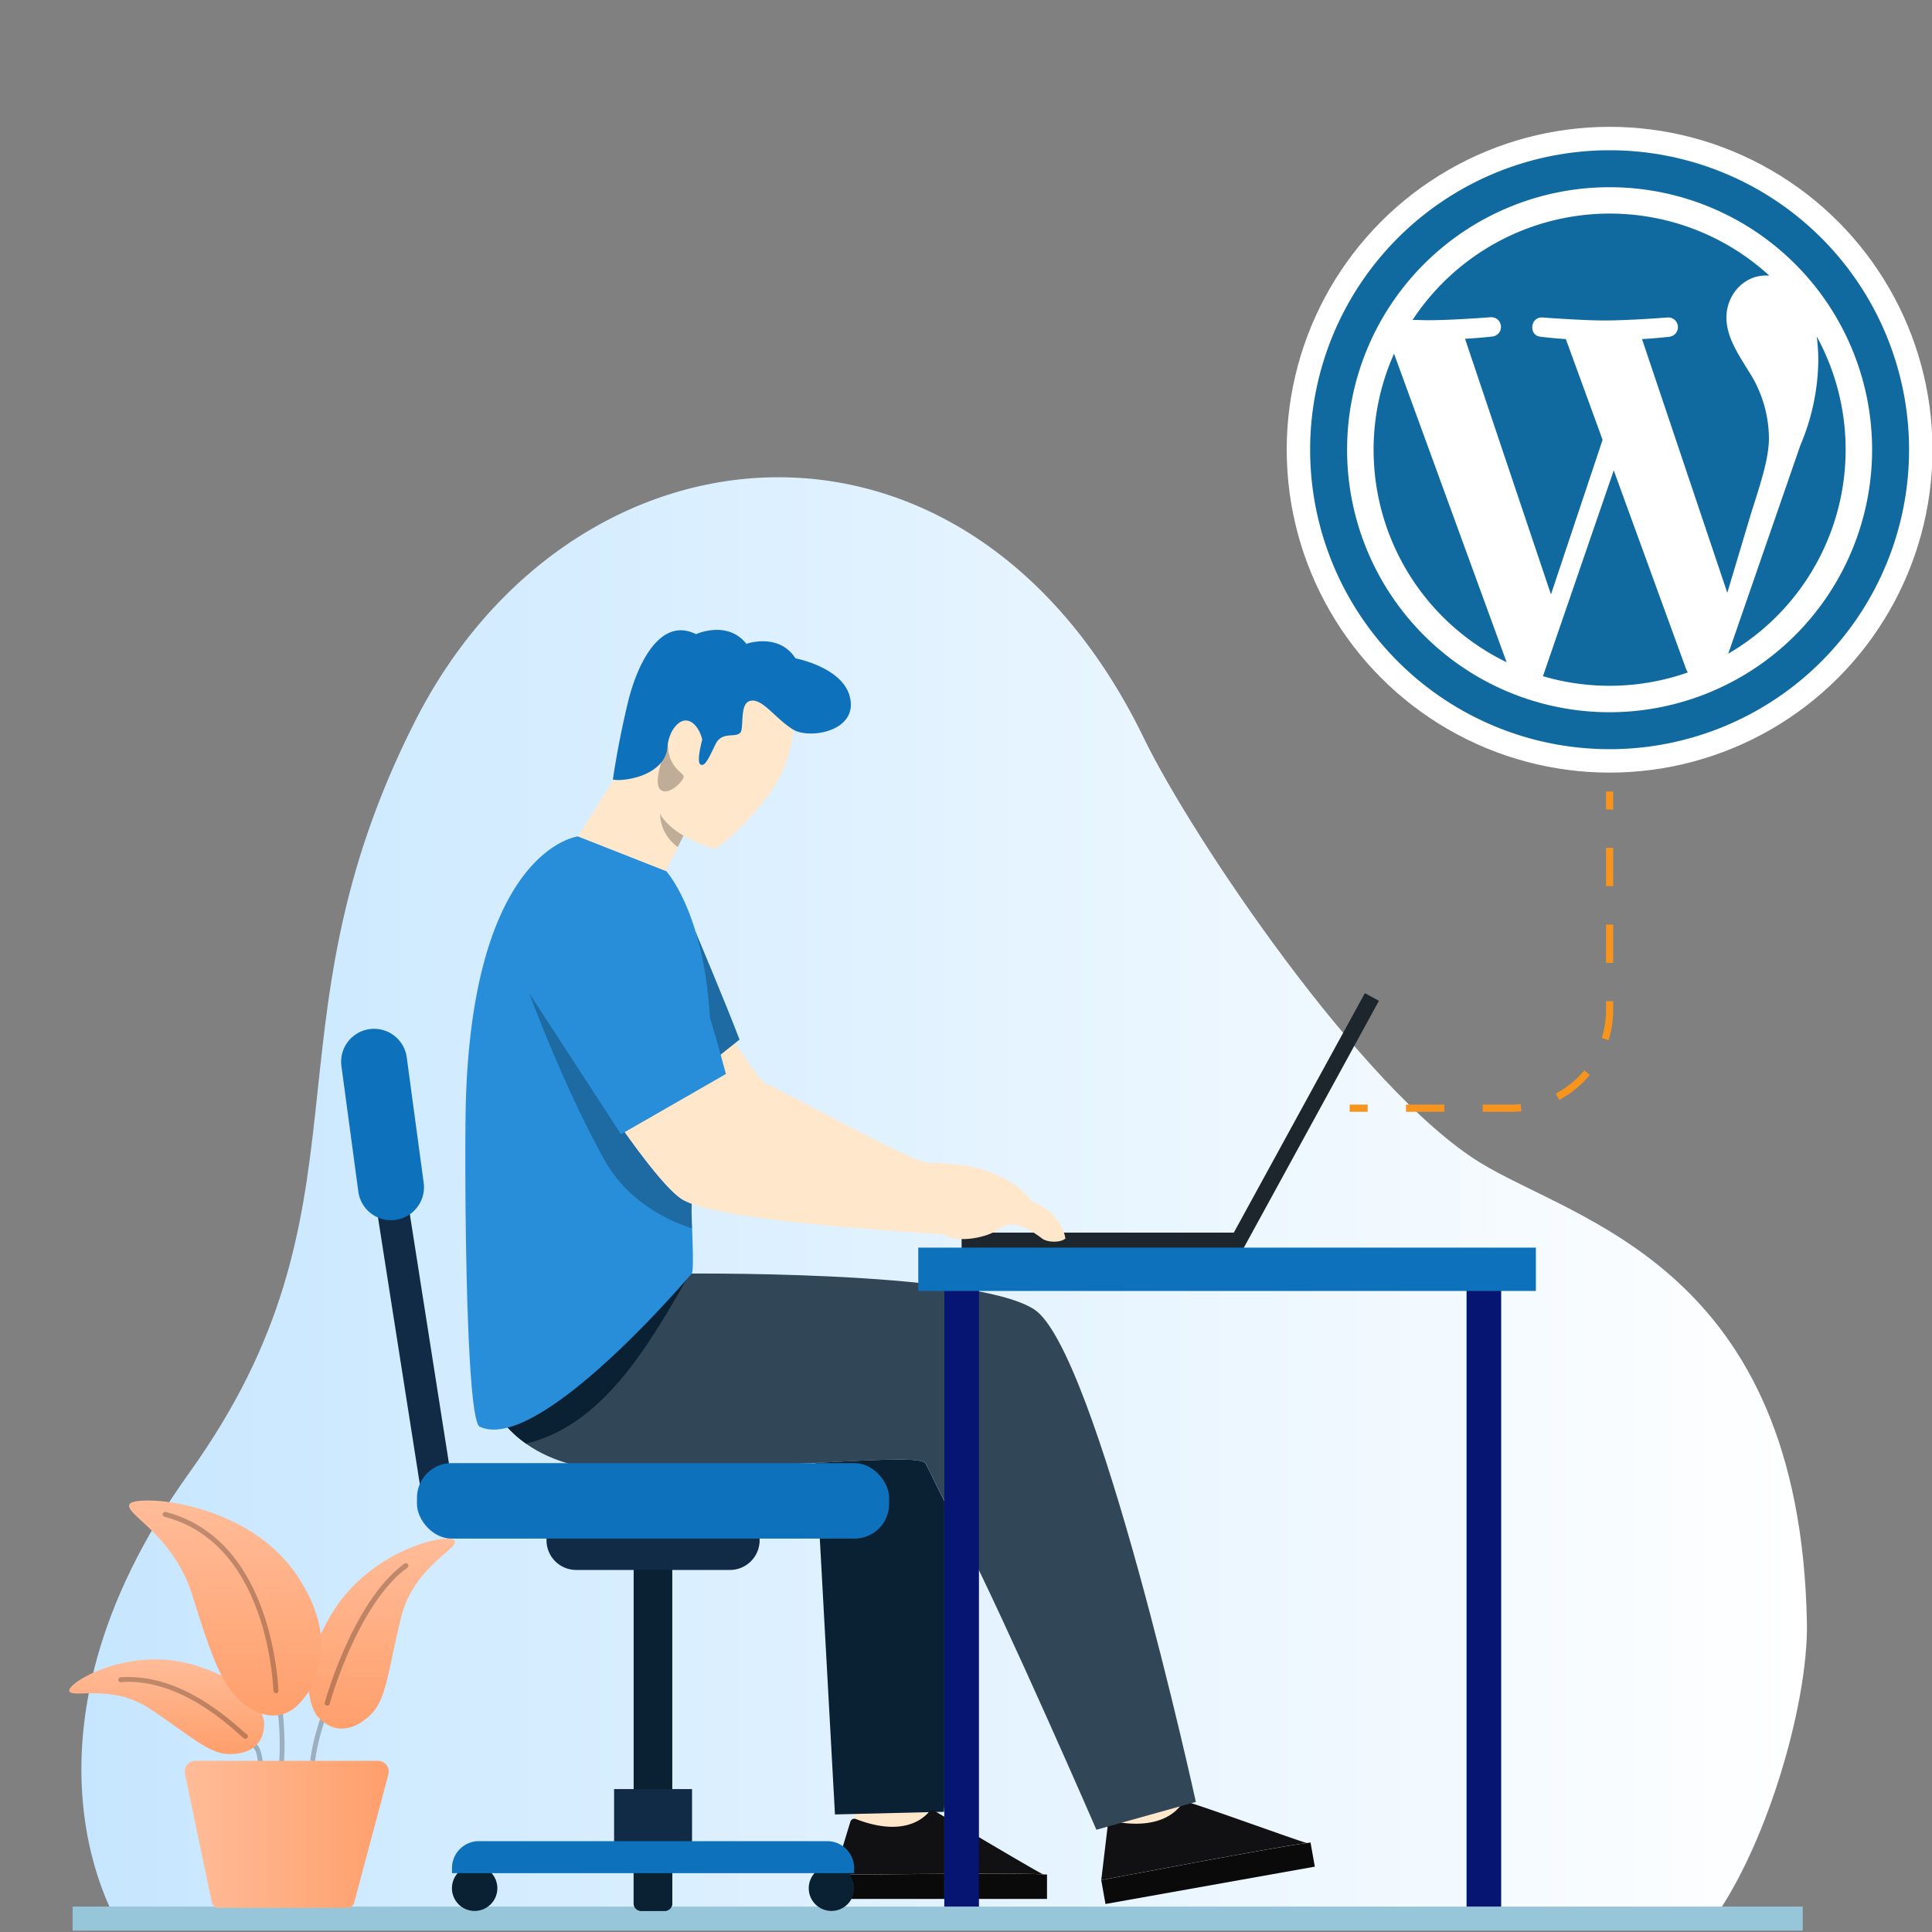 <svg xmlns="http://www.w3.org/2000/svg" xmlns:xlink="http://www.w3.org/1999/xlink" viewBox="0 0 400 400"><rect x="0" y="0" width="400" height="400" fill="#808080" stroke="none"/><defs><style>.cls-1{isolation:isolate;}.cls-2{fill:#fff;}.cls-3{fill:#106a9f;}.cls-4{fill:url(#linear-gradient);}.cls-5{fill:#97c6db;}.cls-14,.cls-6{opacity:0.25;mix-blend-mode:overlay;}.cls-7{fill:url(#linear-gradient-2);}.cls-8{fill:url(#linear-gradient-3);}.cls-9{fill:url(#linear-gradient-4);}.cls-10{mix-blend-mode:multiply;}.cls-11{fill:url(#linear-gradient-5);}.cls-12{fill:#1d262d;}.cls-13{fill:#ffe7cb;}.cls-15{fill:#0a0a0a;}.cls-16{fill:#111114;}.cls-17{fill:#314656;}.cls-18{fill:#0a2033;}.cls-19{fill:#288ed9;}.cls-20{fill:#0e71bb;}.cls-21{fill:#112b46;}.cls-22{fill:url(#linear-gradient-6);}.cls-23{fill:url(#linear-gradient-7);}.cls-24,.cls-25{fill:none;stroke:#f7941d;stroke-miterlimit:10;stroke-width:1.49px;}.cls-25{stroke-dasharray:7.94 7.94;}</style><linearGradient id="linear-gradient" x1="16.85" y1="248.94" x2="374.15" y2="248.94" gradientUnits="userSpaceOnUse"><stop offset="0" stop-color="#c6e6ff"/><stop offset="1" stop-color="#fff"/></linearGradient><linearGradient id="linear-gradient-2" x1="79.05" y1="318.55" x2="79.05" y2="357.9" gradientUnits="userSpaceOnUse"><stop offset="0" stop-color="#ffbc98"/><stop offset="1" stop-color="#ff9f6c"/></linearGradient><linearGradient id="linear-gradient-3" x1="34.5" y1="343.56" x2="34.5" y2="363.16" xlink:href="#linear-gradient-2"/><linearGradient id="linear-gradient-4" x1="46.64" y1="310.66" x2="46.64" y2="355.17" xlink:href="#linear-gradient-2"/><linearGradient id="linear-gradient-5" x1="38.24" y1="379.78" x2="80.48" y2="379.78" xlink:href="#linear-gradient-2"/><linearGradient id="linear-gradient-6" x1="303.62" y1="330.53" x2="310.8" y2="330.53" gradientUnits="userSpaceOnUse"><stop offset="0" stop-color="#006c9d"/><stop offset="0" stop-color="#016499"/><stop offset="0" stop-color="#024f8f"/><stop offset="0" stop-color="#042d7e"/><stop offset="0" stop-color="#061472"/></linearGradient><linearGradient id="linear-gradient-7" x1="195.5" y1="330.53" x2="202.67" y2="330.53" xlink:href="#linear-gradient-6"/></defs><g class="cls-1"><g id="Layer_1" data-name="Layer 1"><circle class="cls-2" cx="333.25" cy="93.11" r="66.85"/><path class="cls-3" d="M334.11,97.39,319.45,140a48.89,48.89,0,0,0,30-.78,4.71,4.71,0,0,1-.35-.67Z"/><path class="cls-3" d="M284.39,93.11a48.87,48.87,0,0,0,27.54,44L288.62,73.23A48.66,48.66,0,0,0,284.39,93.11Z"/><path class="cls-3" d="M366.24,90.65a25.76,25.76,0,0,0-4-13.48c-2.47-4-4.8-7.43-4.8-11.46,0-4.49,3.41-8.67,8.21-8.67.22,0,.42,0,.64,0a48.87,48.87,0,0,0-73.83,9.2c1.14,0,2.22.06,3.14.06,5.12,0,13-.62,13-.62a2,2,0,0,1,.31,4s-2.65.31-5.59.46l17.79,52.93L331.8,91.06,324.19,70.2c-2.63-.15-5.12-.47-5.12-.47-2.64-.15-2.33-4.17.3-4,0,0,8.08.62,12.87.62,5.11,0,13-.62,13-.62a2,2,0,0,1,.31,4s-2.65.32-5.59.47l17.66,52.53,4.87-16.29C364.64,99.69,366.24,94.83,366.24,90.65Z"/><path class="cls-3" d="M376.13,69.67a37.45,37.45,0,0,1,.33,5,46.09,46.09,0,0,1-3.71,17.51l-14.93,43.15a48.86,48.86,0,0,0,18.31-65.68Z"/><path class="cls-3" d="M333.25,31.11a62,62,0,1,0,62,62A62,62,0,0,0,333.25,31.11Zm0,116.35A54.35,54.35,0,1,1,387.6,93.11,54.41,54.41,0,0,1,333.26,147.46Z"/><path class="cls-4" d="M24.94,399.07S-.65,360.49,39.19,304.92s14.15-91.19,46.68-155.48,114.52-71.85,151,3.47c10,20.55,45,72.56,69.44,87.72,19.85,12.28,66.36,21.46,67.79,95.31.33,17.07-8.74,47.9-20.64,63.13Z"/><rect class="cls-5" x="15.03" y="394.74" width="358.2" height="4.97"/><g class="cls-6"><path d="M66.82,354.14s-.58,1.72-1.19,3.88a37.82,37.82,0,0,0-1.4,6.54l1,.08a37.92,37.92,0,0,1,1.36-6.34c.3-1.06.6-2,.82-2.72s.36-1.11.36-1.11l-1-.33Z"/><path d="M57.58,355s0,.18.05.49c.09.95.28,3.17.28,5.58,0,1.12,0,2.77-.15,3.86l1,.11c.11-1.15.15-2.82.15-4a60.33,60.33,0,0,0-.34-6.19l-1,.12Z"/><path d="M52.45,361.83h0a4.7,4.7,0,0,1,.44.65,7.3,7.3,0,0,1,.47,2.16h1a8.17,8.17,0,0,0-.66-2.75,4.12,4.12,0,0,0-.54-.76l-.76.7Z"/></g><path class="cls-7" d="M65.59,355.19s-5.3-6.72,2.84-20.68S93.38,317.19,94.15,319,85.62,324.3,83,335s-2.93,16.68-6.16,19.91S69.25,359.46,65.59,355.19Z"/><path class="cls-8" d="M54.68,356.54S54.1,349,40.41,344.78s-26.65,3.69-26.07,5.33,8.74-1.67,16.86,3.77,11.92,9.11,16,9.27S54.85,361.52,54.68,356.54Z"/><path class="cls-9" d="M62.91,351.59s9.13-9.8-1.46-25.48S27.52,309.33,26.76,311.5s9.13,6.28,13,18.61,6,18.52,10,22.05S59,356.86,62.91,351.59Z"/><g class="cls-6"><path class="cls-10" d="M67.74,353.12l-.14,0a.53.53,0,0,1-.36-.64c.24-.85,5.92-21,16.42-28.69a.52.52,0,1,1,.61.83c-10.21,7.48-16,27.93-16,28.14A.51.51,0,0,1,67.74,353.12Z"/></g><g class="cls-6"><path class="cls-10" d="M57.17,350.56a.57.57,0,0,1-.52-.38,2.44,2.44,0,0,1-.06-.56c-.47-7.09-3.49-30.6-22.46-35.56a.52.52,0,1,1,.26-1C54,318.2,57.14,342.29,57.62,349.55c0,.19,0,.32,0,.37a.48.48,0,0,1-.34.62A.32.32,0,0,1,57.17,350.56Z"/></g><g class="cls-6"><path d="M50.78,360c-.23,0-.46-.21-1.22-.89-8.5-7.7-16.7-11.35-24.37-10.85a.52.52,0,1,1-.07-1c8-.53,16.41,3.22,25.13,11.11L51,359a.49.49,0,0,1,.31.32.52.52,0,0,1-.33.65A.72.72,0,0,1,50.78,360Z"/></g><path class="cls-11" d="M71.94,395H45.28a1.44,1.44,0,0,1-1.41-1.11l-5.58-26.63a2.24,2.24,0,0,1,2.2-2.7H78.24a2.25,2.25,0,0,1,2.17,2.82l-7.07,26.51A1.43,1.43,0,0,1,71.94,395Z"/><polygon class="cls-12" points="257.42 258.51 199.09 258.51 199.09 255.2 255.45 255.2 282.58 205.62 285.49 207.21 257.42 258.51"/><path class="cls-13" d="M164,153.22a28.29,28.29,0,0,1-3.89,9.95C157,168,150,175,148.1,175.62c-.78.24-3.56-1-6.59-2.61-1-.51-2-1.08-3-1.62-3.49-1.94-6.56-3.8-6.56-3.8l-4.63-6.54a53.36,53.36,0,0,1,10.37-23.29c5.14-6.73,16.62-2.68,20.8.55S164.94,146.6,164,153.22Z"/><path class="cls-14" d="M138.29,154c-.14,4.23,2.65,5.82,3.21,6.54s-3.19,4.62-4.86,2.87S138.29,154,138.29,154Z"/><polygon class="cls-13" points="243.07 366.92 245.14 376.87 231.47 379.23 228.33 367.83 243.07 366.92"/><path class="cls-15" d="M271.33,381.47l.89,5-43.34,7.73-.88-4.94s38.42-7.29,42.6-7.67Z"/><path class="cls-16" d="M270.6,381.58c-4.18.38-42.6,7.67-42.6,7.67l1.37-11.46a.85.85,0,0,1,1-.72c10.18,2,13.71-2.44,14.67-4.15C245.25,372.55,269.06,381.27,270.6,381.58Z"/><path class="cls-17" d="M168.87,302.87c-8.88.45-20.74,1.08-36.22,1.68-43.33,1.65-34.5-40.3-34.5-40.3l41.4-.55s61.57-.91,74.53,7.37,33.51,102,33.51,102L227,378.83s-18.34-42.25-28.09-61.38c-4-7.87-6.91-13.65-7.16-14.28C191.19,301.76,184.85,302.05,168.87,302.87Z"/><path class="cls-18" d="M140.87,263.69h-1.32l-41.4.55s-5,23.53,10.76,34.65c15.64-3.78,25-19.65,33.17-33.9Z"/><polygon class="cls-13" points="191.72 369.37 191.72 378.81 176.95 378.81 176.95 369.74 191.72 369.37"/><path class="cls-18" d="M191.72,303.17c-.53-1.41-6.87-1.12-22.85-.3l4,72.79,4.07-.1,14.77-.36,3.73-.08,3.43-57.67C194.87,309.58,192,303.8,191.72,303.17Z"/><path class="cls-15" d="M216.77,388.09v5.06h-44v-5s39.1-.43,43.29-.07Z"/><path class="cls-16" d="M216,388.07c-4.19-.36-43.29.07-43.29.07l3.36-11a.86.86,0,0,1,1.13-.53c9.66,3.74,13.91,0,15.16-1.51a.82.82,0,0,1,1.08-.18C193.89,375.13,214.58,387.5,216,388.07Z"/><path class="cls-13" d="M215.74,252.11H191.31s-36.85-6-44-10.35c-2.67-1.64-7.24-6.66-12-12.32L152,215.57c2.92,4.62,5.57,8.38,6.63,8.8,2.9,1.09,30.36,16.41,33.54,16.41S210.49,240.52,215.74,252.11Z"/><path class="cls-19" d="M153.1,215.23l-17.77,14.21c-8.05-9.66-16.48-21.22-16.48-21.22l25.2-15.2S150.52,208.39,153.1,215.23Z"/><path class="cls-14" d="M153.1,215.23l-17.77,14.21c-8.05-9.66-16.48-21.22-16.48-21.22l25.2-15.2S150.52,208.39,153.1,215.23Z"/><path class="cls-19" d="M137.9,180.33l-18.22-7.17S98,175.68,96.45,228c-.29,10.1-.19,66,2.89,67.39,12.28,5.71,43.89-31.74,43.89-31.74.63-1.17-.27-13.24,0-14.44a12.24,12.24,0,0,1-1.89-.86c-3.23-1.9-9.26-9.9-15.19-18.55l18.75-14.6,2.21,3.42C147.6,190.73,137.9,180.33,137.9,180.33Z"/><path class="cls-14" d="M143.23,249.24a12.24,12.24,0,0,1-1.89-.86c-3.23-1.9-9.26-9.9-15.19-18.55l9.21-7.17L126.15,209l-16.58-10.84v7.47s7.1,19.31,15.55,34.46c4.59,8.23,12.18,12.26,18.17,14.24A47.77,47.77,0,0,1,143.23,249.24Z"/><path class="cls-13" d="M196.69,246.32S158.18,230.58,155.56,230c-.82-.18-3.65-4.09-7.14-9.36-.73-1.14-2.78-4.26-3.52-5.42l-18.75,14.6c5.93,8.65,12,16.65,15.19,18.55a12.24,12.24,0,0,0,1.89.86l0-.11a.43.43,0,0,1,0,.11c11.19,4.19,51.49,6.12,52.27,6.39,1.44,1.12,4.84,1.19,7.91.35a11.36,11.36,0,0,0,3.8-1.76c2.69-2,6.71.83,8.53,2.2,1.18.9,3.93.87,4.84,0C218.51,244.78,196.69,246.32,196.69,246.32Z"/><polygon class="cls-13" points="142.05 171.91 141.51 173.01 140.34 175.38 140.12 175.82 137.9 180.33 119.68 173.16 127.31 161.05 139.38 169.95 142.05 171.91"/><path class="cls-19" d="M109.57,205.65l19,29.18,21.72-12.47s-5.91-22.74-11.65-35.25c-3.57-7.78-13.83-11.63-23.76-5.45C106.13,187.11,106.39,199.83,109.57,205.65Z"/><path class="cls-20" d="M145.39,153.14c-.7-3.17-3.6-6.09-6.21-1.85a8.44,8.44,0,0,0-1,3.53c-.47,4.42-5.6,6.36-9.44,6.65a7.16,7.16,0,0,1-1.85-.07s1-7.26,3.12-16,7-17.68,14.08-14.1c0,0,6.49-3,10.44,2,0,0,6.69-2.4,10.16,3,0,0,9.4,1.78,11.16,7.62,2.23,7.42-8.16,9.23-11.63,7.13s-6.09-6.09-8.48-6-1.85,3.74-2.21,6-3.88-.07-5.37,3-2.24,4.76-3.14,4.22S145.39,153.14,145.39,153.14Z"/><path class="cls-14" d="M141.51,173l-1.17,2.37a8.66,8.66,0,0,1-3.68-6.88S137.77,170.86,141.51,173Z"/><path class="cls-21" d="M72.66,215.28c0,.15,0,.2,0,.25s0,.22,0,.32c0,.33.13.91.26,1.8,1,6.61,4.53,29.25,7.82,50.27l6.34,40.38,6.55-1s-.23-1.43-.62-3.94c-1.38-8.78-4.83-30.74-7.94-50.59-1.55-9.93-3-19.33-4.1-26.29-.53-3.48-1-6.35-1.28-8.37-.16-1-.28-1.81-.35-2.36l-.09-.62,0-.13h0l-2,.22,2-.17V215l-2,.22,2-.17-3.06.26h3.08a1.77,1.77,0,0,0,0-.26l-3.06.26H72.66Z"/><path class="cls-18" d="M132.77,317.24h4.87a1.58,1.58,0,0,1,1.58,1.58v76.81a0,0,0,0,1,0,0h-8a0,0,0,0,1,0,0V318.82A1.58,1.58,0,0,1,132.77,317.24Z" transform="translate(270.41 712.88) rotate(180)"/><path class="cls-18" d="M132.77,376.38h4.87a1.58,1.58,0,0,1,1.58,1.58v17.68a0,0,0,0,1,0,0h-8a0,0,0,0,1,0,0V378A1.58,1.58,0,0,1,132.77,376.38Z" transform="translate(270.41 772.01) rotate(180)"/><path class="cls-21" d="M119.29,318.34h31.83a6.14,6.14,0,0,1,6.14,6.14V325a0,0,0,0,1,0,0H113.14a0,0,0,0,1,0,0v-.55A6.14,6.14,0,0,1,119.29,318.34Z" transform="translate(270.41 643.38) rotate(180)"/><rect class="cls-20" x="86.32" y="302.92" width="97.76" height="15.63" rx="7.17" transform="translate(270.41 621.47) rotate(180)"/><path class="cls-18" d="M93.57,390.94a4.7,4.7,0,1,0,4.7-4.7A4.69,4.69,0,0,0,93.57,390.94Z"/><circle class="cls-18" cx="172.14" cy="390.94" r="4.7"/><rect class="cls-21" x="127.13" y="370.4" width="16.14" height="14.1" transform="translate(270.41 754.91) rotate(180)"/><path class="cls-20" d="M93.57,381.19h83.26a0,0,0,0,1,0,0v1.06a5.57,5.57,0,0,1-5.57,5.57H99.14a5.57,5.57,0,0,1-5.57-5.57v-1.06A0,0,0,0,1,93.57,381.19Z" transform="translate(270.41 769.01) rotate(180)"/><path class="cls-20" d="M70.69,220.74l3.53,26.2a6.83,6.83,0,0,0,13.53-1.82l-3.54-26.21a6.82,6.82,0,1,0-13.52,1.83"/><rect class="cls-22" x="303.62" y="266.31" width="7.18" height="128.43"/><rect class="cls-23" x="195.5" y="266.31" width="7.18" height="128.43"/><rect class="cls-20" x="190.12" y="258.31" width="127.87" height="8.97"/><line class="cls-24" x1="333.25" y1="163.87" x2="333.25" y2="167.6"/><path class="cls-25" d="M333.25,175.53v33.6A20.31,20.31,0,0,1,313,229.44H287.13"/><line class="cls-24" x1="283.16" y1="229.44" x2="279.44" y2="229.44"/></g></g></svg>
